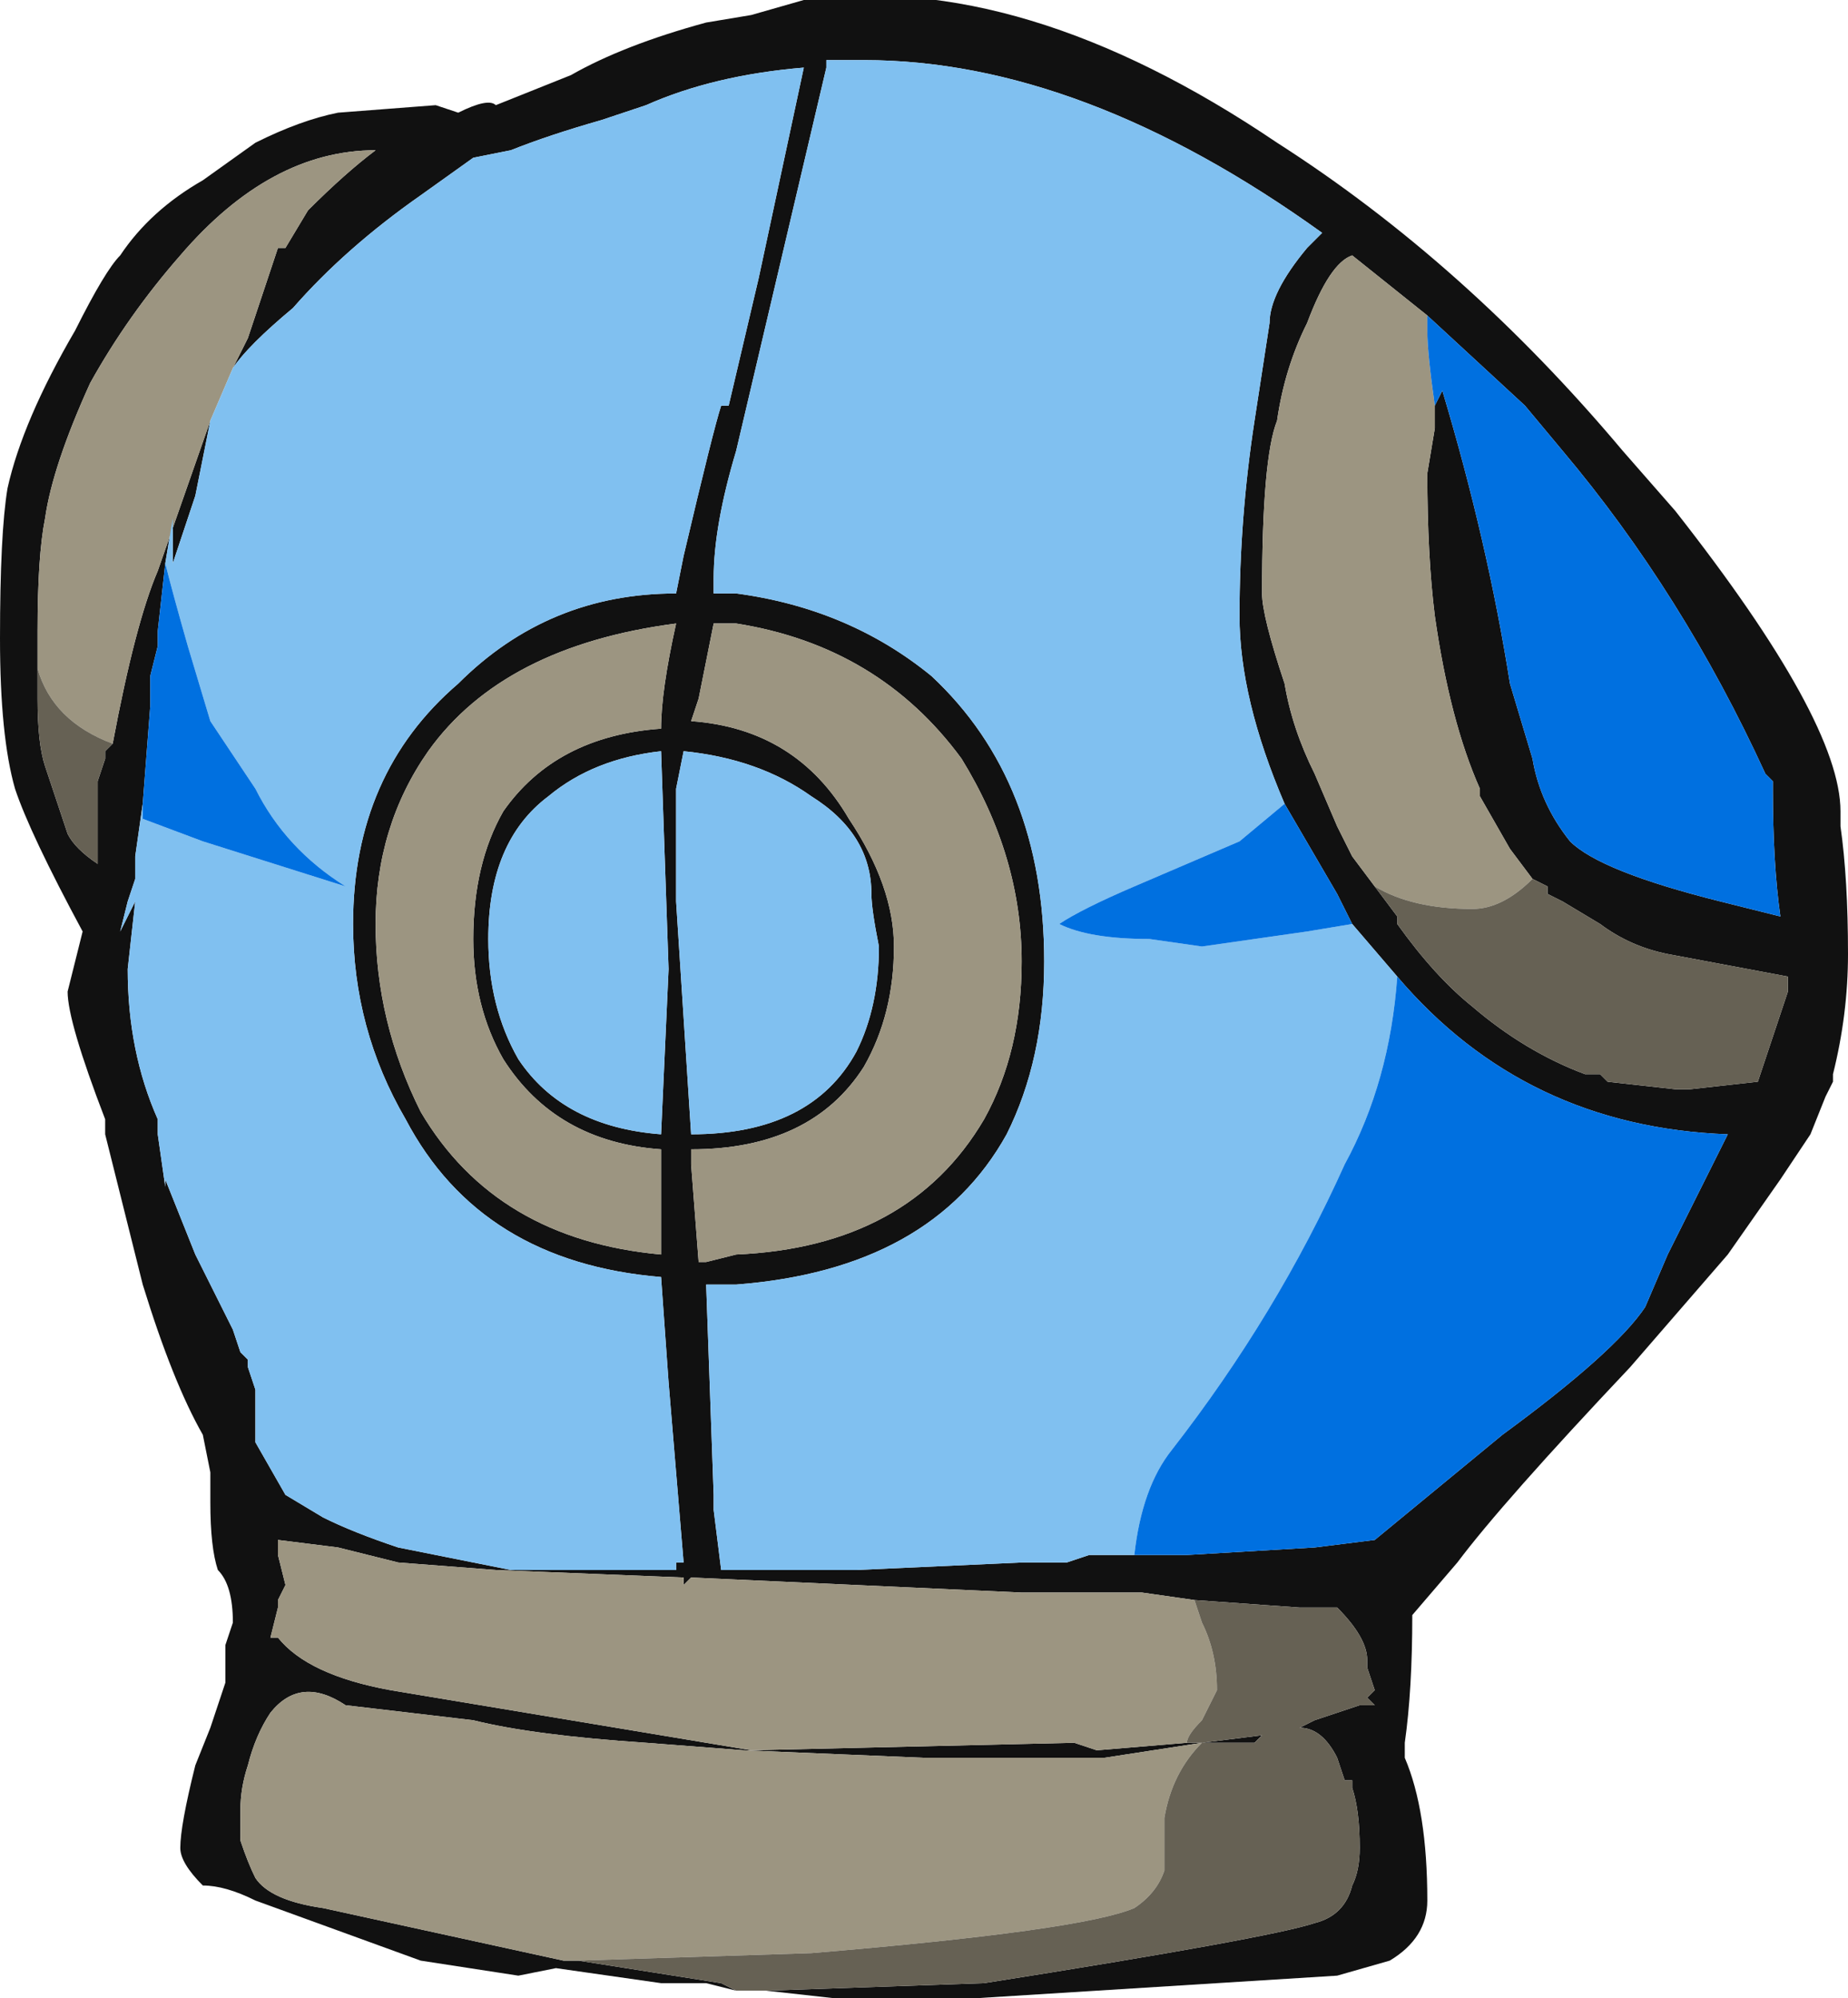 <?xml version="1.0" encoding="UTF-8" standalone="no"?>
<svg xmlns:ffdec="https://www.free-decompiler.com/flash" xmlns:xlink="http://www.w3.org/1999/xlink" ffdec:objectType="frame" height="93.1px" width="86.1px" xmlns="http://www.w3.org/2000/svg">
  <g transform="matrix(1.0, 0.0, 0.0, 1.0, -1.75, -7.35)">
    <use ffdec:characterId="29" height="13.3" transform="matrix(7.0, 0.0, 0.0, 7.0, 1.75, 7.35)" width="12.3" xlink:href="#shape0"/>
  </g>
  <defs>
    <g id="shape0" transform="matrix(1.0, 0.0, 0.0, 1.0, -0.25, -1.05)">
      <path d="M5.15 14.3 L4.95 14.25 4.65 14.25 3.95 14.15 3.7 14.2 3.05 14.1 1.95 13.7 Q1.75 13.6 1.6 13.6 1.45 13.45 1.45 13.35 1.45 13.2 1.55 12.8 L1.65 12.55 1.75 12.25 1.75 12.0 1.8 11.85 Q1.8 11.6 1.7 11.5 1.65 11.35 1.65 11.05 L1.65 10.85 1.6 10.6 Q1.4 10.25 1.2 9.6 L0.95 8.6 0.95 8.5 Q0.7 7.85 0.7 7.65 L0.8 7.25 Q0.45 6.6 0.35 6.3 0.25 5.95 0.25 5.3 0.25 4.6 0.3 4.3 0.4 3.85 0.75 3.25 0.95 2.85 1.05 2.75 1.25 2.45 1.6 2.25 L1.95 2.0 Q2.25 1.85 2.5 1.8 L3.15 1.75 3.3 1.8 Q3.5 1.7 3.55 1.75 L4.05 1.55 Q4.4 1.35 4.95 1.2 L5.25 1.15 5.6 1.05 Q7.05 0.85 8.75 2.0 10.0 2.8 11.05 4.05 L11.4 4.45 Q12.5 5.85 12.5 6.45 L12.5 6.55 Q12.55 6.9 12.55 7.4 12.55 7.8 12.45 8.2 L12.45 8.25 12.4 8.35 12.3 8.6 12.1 8.9 11.75 9.4 11.1 10.15 Q10.25 11.05 9.95 11.45 L9.65 11.8 Q9.65 12.3 9.6 12.65 L9.6 12.75 Q9.75 13.1 9.75 13.7 9.75 13.95 9.5 14.1 L9.15 14.2 6.75 14.35 5.8 14.35 5.35 14.3 6.8 14.25 Q8.7 13.95 9.0 13.85 9.2 13.8 9.25 13.6 9.3 13.5 9.3 13.35 9.3 13.1 9.25 12.95 L9.25 12.9 9.2 12.9 9.15 12.75 Q9.05 12.55 8.9 12.55 L9.0 12.5 9.3 12.4 9.4 12.4 9.35 12.35 9.4 12.3 9.35 12.15 9.35 12.1 Q9.35 11.95 9.15 11.75 L8.9 11.75 8.2 11.7 7.85 11.65 7.05 11.65 4.85 11.55 4.8 11.6 4.8 11.55 3.55 11.5 2.9 11.45 2.5 11.35 2.1 11.3 2.1 11.4 2.15 11.6 2.1 11.7 2.1 11.75 2.05 11.95 2.1 11.95 Q2.3 12.2 2.85 12.3 L5.25 12.7 7.4 12.65 7.55 12.7 8.15 12.65 8.25 12.65 8.65 12.6 8.6 12.65 8.25 12.65 7.6 12.75 6.4 12.75 5.2 12.7 4.55 12.65 Q3.8 12.6 3.4 12.5 L2.55 12.4 Q2.25 12.2 2.05 12.45 1.95 12.6 1.9 12.8 1.85 12.95 1.85 13.1 L1.85 13.3 Q1.9 13.45 1.95 13.55 2.05 13.7 2.4 13.75 L4.0 14.1 4.1 14.1 5.05 14.25 5.15 14.3 M9.8 3.75 L9.85 3.65 Q10.15 4.65 10.3 5.6 L10.45 6.1 Q10.5 6.4 10.7 6.65 10.9 6.85 11.7 7.05 L12.1 7.15 Q12.05 6.8 12.05 6.3 L12.05 6.25 12.0 6.2 Q11.45 5.0 10.65 4.05 L10.4 3.75 9.75 3.15 9.25 2.75 Q9.1 2.8 8.95 3.2 8.8 3.5 8.75 3.85 8.65 4.1 8.65 5.0 8.65 5.15 8.8 5.6 8.85 5.9 9.0 6.2 L9.15 6.55 9.25 6.75 9.4 6.95 9.55 7.15 9.55 7.2 Q9.8 7.55 10.05 7.75 10.4 8.05 10.8 8.2 L10.9 8.2 10.95 8.25 11.4 8.3 11.5 8.3 11.95 8.25 12.15 7.65 12.15 7.55 11.35 7.4 Q11.1 7.35 10.9 7.2 L10.65 7.05 10.55 7.0 10.55 6.95 10.45 6.9 10.3 6.7 10.1 6.35 10.1 6.3 Q9.9 5.85 9.8 5.15 9.75 4.75 9.75 4.2 L9.8 3.9 9.8 3.75 M7.8 11.4 L8.15 11.4 9.0 11.35 9.4 11.3 10.25 10.6 Q11.0 10.05 11.2 9.75 L11.35 9.4 11.75 8.6 Q10.4 8.55 9.55 7.55 L9.25 7.2 9.15 7.0 8.8 6.4 Q8.5 5.7 8.5 5.15 8.5 4.5 8.6 3.85 L8.7 3.2 Q8.7 3.0 8.95 2.7 L9.05 2.6 Q7.45 1.45 6.0 1.45 L5.75 1.45 5.75 1.5 5.15 4.05 Q5.0 4.55 5.0 4.9 L5.0 5.0 5.15 5.0 Q5.9 5.1 6.45 5.55 7.2 6.25 7.2 7.45 7.2 8.1 6.95 8.6 6.45 9.5 5.15 9.6 L4.95 9.6 5.0 11.0 5.0 11.1 5.05 11.5 5.95 11.5 7.05 11.45 7.35 11.45 7.5 11.4 7.8 11.4 M1.2 6.4 L1.15 6.75 1.15 6.9 1.1 7.05 1.05 7.25 1.15 7.05 1.1 7.5 Q1.1 8.05 1.3 8.5 L1.3 8.6 1.35 8.95 1.35 8.9 1.55 9.4 1.8 9.9 1.85 10.05 1.9 10.1 1.9 10.15 1.95 10.3 1.95 10.65 2.15 11.0 2.4 11.15 Q2.6 11.25 2.9 11.35 L3.65 11.5 4.75 11.5 4.75 11.45 4.8 11.45 4.7 10.25 4.65 9.55 Q3.45 9.45 2.95 8.5 2.6 7.9 2.6 7.2 2.6 6.2 3.3 5.6 3.9 5.0 4.75 5.0 L4.8 4.75 Q5.0 3.9 5.05 3.75 L5.1 3.75 5.3 2.9 5.6 1.5 Q5.0 1.55 4.55 1.75 L4.25 1.85 Q3.9 1.95 3.65 2.05 L3.4 2.1 3.05 2.35 Q2.55 2.7 2.2 3.1 1.9 3.35 1.8 3.5 L1.9 3.3 2.1 2.7 2.15 2.7 2.3 2.45 Q2.55 2.2 2.75 2.05 2.05 2.05 1.45 2.75 1.1 3.15 0.85 3.6 0.6 4.15 0.55 4.5 0.5 4.75 0.5 5.25 L0.5 5.5 0.5 5.7 Q0.5 6.0 0.55 6.15 L0.7 6.6 Q0.75 6.7 0.9 6.8 L0.9 6.25 0.95 6.1 0.95 6.05 1.0 6.0 Q1.15 5.2 1.3 4.85 L1.65 3.85 1.55 4.35 1.4 4.8 1.4 4.5 1.35 4.8 1.3 5.25 1.3 5.35 1.25 5.55 1.25 5.75 1.2 6.4 M5.15 5.2 L5.0 5.2 4.9 5.7 4.85 5.85 Q5.55 5.9 5.9 6.5 6.2 6.95 6.2 7.35 6.2 7.8 6.0 8.15 5.65 8.7 4.85 8.7 L4.85 8.8 4.9 9.45 4.95 9.45 5.15 9.4 Q6.3 9.35 6.8 8.5 7.05 8.05 7.05 7.45 7.05 6.75 6.65 6.1 6.1 5.35 5.15 5.2 M4.75 7.05 L4.85 8.6 Q5.65 8.6 5.95 8.05 6.1 7.75 6.1 7.35 6.05 7.1 6.05 7.0 6.05 6.6 5.65 6.35 5.3 6.1 4.8 6.05 L4.75 6.3 4.75 7.05 M3.9 6.35 Q3.5 6.65 3.5 7.3 3.5 7.75 3.7 8.1 4.0 8.55 4.65 8.6 L4.7 7.5 4.65 6.05 Q4.2 6.1 3.9 6.35 M4.65 5.9 Q4.65 5.65 4.75 5.2 3.6 5.35 3.1 6.05 2.75 6.55 2.75 7.2 2.75 7.85 3.05 8.45 3.55 9.3 4.65 9.4 L4.65 8.7 Q3.95 8.65 3.6 8.1 3.4 7.75 3.4 7.3 3.4 6.8 3.6 6.45 3.95 5.95 4.65 5.9" fill="#111111" fill-rule="evenodd" stroke="none"/>
      <path d="M4.0 14.1 L2.4 13.75 Q2.05 13.7 1.95 13.55 1.9 13.45 1.85 13.3 L1.85 13.1 Q1.85 12.95 1.9 12.8 1.95 12.6 2.05 12.45 2.25 12.2 2.55 12.4 L3.4 12.5 Q3.8 12.6 4.55 12.65 L5.2 12.7 6.4 12.75 7.6 12.75 8.25 12.65 Q8.05 12.85 8.0 13.15 L8.0 13.5 Q7.95 13.65 7.8 13.75 7.45 13.9 5.65 14.05 L4.1 14.1 4.0 14.1 M8.15 12.65 L7.55 12.7 7.4 12.65 5.25 12.7 2.85 12.3 Q2.3 12.2 2.1 11.95 L2.05 11.95 2.1 11.75 2.1 11.7 2.15 11.6 2.1 11.4 2.1 11.3 2.5 11.35 2.9 11.45 3.55 11.5 4.8 11.55 4.8 11.6 4.85 11.55 7.05 11.65 7.85 11.65 8.2 11.7 8.25 11.85 Q8.35 12.05 8.35 12.3 L8.25 12.5 Q8.15 12.6 8.15 12.65 M9.75 3.15 L9.75 3.25 Q9.75 3.4 9.8 3.75 L9.8 3.9 9.75 4.2 Q9.75 4.75 9.8 5.15 9.9 5.85 10.1 6.3 L10.1 6.35 10.3 6.7 10.45 6.9 Q10.25 7.1 10.05 7.1 9.65 7.1 9.4 6.95 L9.25 6.75 9.15 6.55 9.0 6.2 Q8.85 5.9 8.8 5.6 8.65 5.15 8.65 5.0 8.65 4.1 8.75 3.85 8.8 3.5 8.95 3.2 9.1 2.8 9.25 2.75 L9.75 3.15 M1.8 3.5 L1.65 3.85 1.3 4.85 Q1.15 5.2 1.0 6.0 0.6 5.85 0.5 5.5 L0.5 5.25 Q0.5 4.75 0.55 4.5 0.6 4.15 0.85 3.6 1.1 3.15 1.45 2.75 2.05 2.05 2.75 2.05 2.55 2.2 2.3 2.45 L2.15 2.7 2.1 2.7 1.9 3.3 1.8 3.5 M5.15 5.2 Q6.1 5.35 6.65 6.1 7.05 6.75 7.05 7.45 7.05 8.05 6.8 8.5 6.3 9.35 5.15 9.4 L4.95 9.45 4.9 9.45 4.85 8.8 4.85 8.7 Q5.65 8.7 6.0 8.15 6.2 7.8 6.2 7.35 6.2 6.95 5.9 6.5 5.55 5.9 4.85 5.85 L4.9 5.7 5.0 5.2 5.15 5.2 M4.65 5.9 Q3.95 5.95 3.6 6.45 3.4 6.8 3.4 7.3 3.4 7.75 3.6 8.1 3.95 8.65 4.65 8.7 L4.65 9.4 Q3.55 9.3 3.05 8.45 2.75 7.85 2.75 7.2 2.75 6.55 3.1 6.05 3.6 5.35 4.75 5.2 4.65 5.65 4.65 5.9" fill="#9c9581" fill-rule="evenodd" stroke="none"/>
      <path d="M5.35 14.3 L5.15 14.3 5.05 14.25 4.1 14.1 4.0 14.1 4.1 14.1 5.65 14.05 Q7.45 13.9 7.8 13.75 7.95 13.65 8.0 13.5 L8.0 13.15 Q8.05 12.85 8.25 12.65 L8.6 12.65 8.65 12.6 8.25 12.65 8.15 12.65 Q8.15 12.6 8.25 12.5 L8.35 12.3 Q8.35 12.05 8.25 11.85 L8.2 11.7 8.9 11.75 9.15 11.75 Q9.35 11.95 9.35 12.1 L9.35 12.15 9.4 12.3 9.35 12.35 9.4 12.4 9.3 12.4 9.0 12.5 8.9 12.55 Q9.05 12.55 9.15 12.75 L9.2 12.9 9.25 12.9 9.25 12.95 Q9.3 13.1 9.3 13.35 9.3 13.5 9.25 13.6 9.2 13.8 9.0 13.85 8.7 13.95 6.8 14.25 L5.35 14.3 M10.45 6.9 L10.55 6.95 10.55 7.0 10.65 7.05 10.9 7.2 Q11.1 7.35 11.35 7.4 L12.15 7.55 12.15 7.65 11.95 8.25 11.5 8.3 11.4 8.3 10.95 8.25 10.9 8.2 10.8 8.2 Q10.4 8.05 10.05 7.75 9.8 7.55 9.55 7.2 L9.55 7.15 9.4 6.95 Q9.65 7.1 10.05 7.1 10.25 7.1 10.45 6.9 M0.5 5.5 Q0.6 5.85 1.0 6.0 L0.95 6.05 0.95 6.1 0.9 6.25 0.9 6.8 Q0.75 6.7 0.7 6.6 L0.55 6.15 Q0.5 6.0 0.5 5.7 L0.5 5.5" fill="#666154" fill-rule="evenodd" stroke="none"/>
      <path d="M9.55 7.2 L9.55 7.15 9.55 7.2 M9.55 7.55 Q9.5 8.25 9.2 8.8 8.75 9.8 8.05 10.7 7.85 10.95 7.8 11.4 L7.5 11.4 7.35 11.45 7.05 11.45 5.95 11.5 5.05 11.5 5.0 11.1 5.0 11.0 4.95 9.6 5.15 9.6 Q6.45 9.5 6.95 8.6 7.2 8.1 7.2 7.45 7.2 6.25 6.45 5.55 5.9 5.1 5.15 5.0 L5.0 5.0 5.0 4.9 Q5.0 4.55 5.15 4.05 L5.75 1.5 5.75 1.45 6.0 1.45 Q7.45 1.45 9.05 2.6 L8.95 2.7 Q8.7 3.0 8.7 3.2 L8.6 3.85 Q8.5 4.5 8.5 5.15 8.5 5.7 8.8 6.4 L8.5 6.65 7.8 6.95 Q7.45 7.1 7.3 7.2 7.5 7.3 7.9 7.3 L8.25 7.35 8.95 7.25 9.25 7.2 9.55 7.55 M1.8 3.5 Q1.9 3.35 2.2 3.1 2.55 2.7 3.05 2.35 L3.4 2.1 3.65 2.05 Q3.9 1.95 4.25 1.85 L4.55 1.75 Q5.0 1.55 5.6 1.5 L5.3 2.9 5.1 3.75 5.05 3.75 Q5.0 3.9 4.8 4.75 L4.75 5.0 Q3.9 5.0 3.3 5.6 2.6 6.2 2.6 7.2 2.6 7.9 2.95 8.5 3.45 9.45 4.65 9.55 L4.7 10.25 4.8 11.45 4.75 11.45 4.75 11.5 3.65 11.5 2.9 11.35 Q2.6 11.25 2.4 11.15 L2.15 11.0 1.95 10.65 1.95 10.3 1.9 10.15 1.9 10.1 1.85 10.05 1.8 9.9 1.55 9.4 1.35 8.9 1.35 8.95 1.3 8.6 1.3 8.5 Q1.1 8.05 1.1 7.5 L1.15 7.05 1.05 7.25 1.1 7.05 1.15 6.9 1.15 6.75 1.2 6.4 1.2 6.5 1.6 6.65 2.55 6.95 Q2.15 6.7 1.95 6.3 L1.65 5.85 1.5 5.35 Q1.4 5.0 1.35 4.8 L1.4 4.5 1.4 4.8 1.55 4.35 1.65 3.85 1.8 3.5 M3.9 6.35 Q4.2 6.1 4.65 6.05 L4.7 7.5 4.65 8.6 Q4.0 8.55 3.7 8.1 3.5 7.75 3.5 7.3 3.5 6.65 3.9 6.35 M4.75 7.05 L4.75 6.3 4.8 6.05 Q5.3 6.1 5.65 6.35 6.05 6.6 6.05 7.0 6.05 7.1 6.1 7.35 6.1 7.75 5.95 8.05 5.65 8.6 4.85 8.6 L4.75 7.05" fill="#80c0f0" fill-rule="evenodd" stroke="none"/>
      <path d="M9.75 3.15 L10.4 3.75 10.65 4.05 Q11.45 5.0 12.0 6.2 L12.05 6.25 12.05 6.3 Q12.05 6.8 12.1 7.15 L11.7 7.05 Q10.9 6.85 10.7 6.65 10.5 6.4 10.45 6.1 L10.3 5.6 Q10.15 4.65 9.85 3.65 L9.8 3.75 Q9.75 3.4 9.75 3.25 L9.75 3.15 M9.55 7.55 Q10.4 8.55 11.75 8.6 L11.35 9.4 11.2 9.75 Q11.0 10.05 10.25 10.6 L9.4 11.3 9.0 11.35 8.15 11.4 7.8 11.4 Q7.85 10.95 8.05 10.7 8.75 9.8 9.2 8.8 9.5 8.25 9.55 7.55 M8.8 6.4 L9.15 7.0 9.25 7.2 8.95 7.25 8.25 7.35 7.9 7.3 Q7.5 7.3 7.3 7.2 7.45 7.1 7.8 6.95 L8.5 6.65 8.8 6.4 M1.35 4.8 Q1.4 5.0 1.5 5.35 L1.65 5.85 1.95 6.3 Q2.15 6.7 2.55 6.95 L1.6 6.65 1.2 6.5 1.2 6.4 1.25 5.75 1.25 5.55 1.3 5.35 1.3 5.25 1.35 4.8" fill="#0070e0" fill-rule="evenodd" stroke="none"/>
    </g>
  </defs>
</svg>
